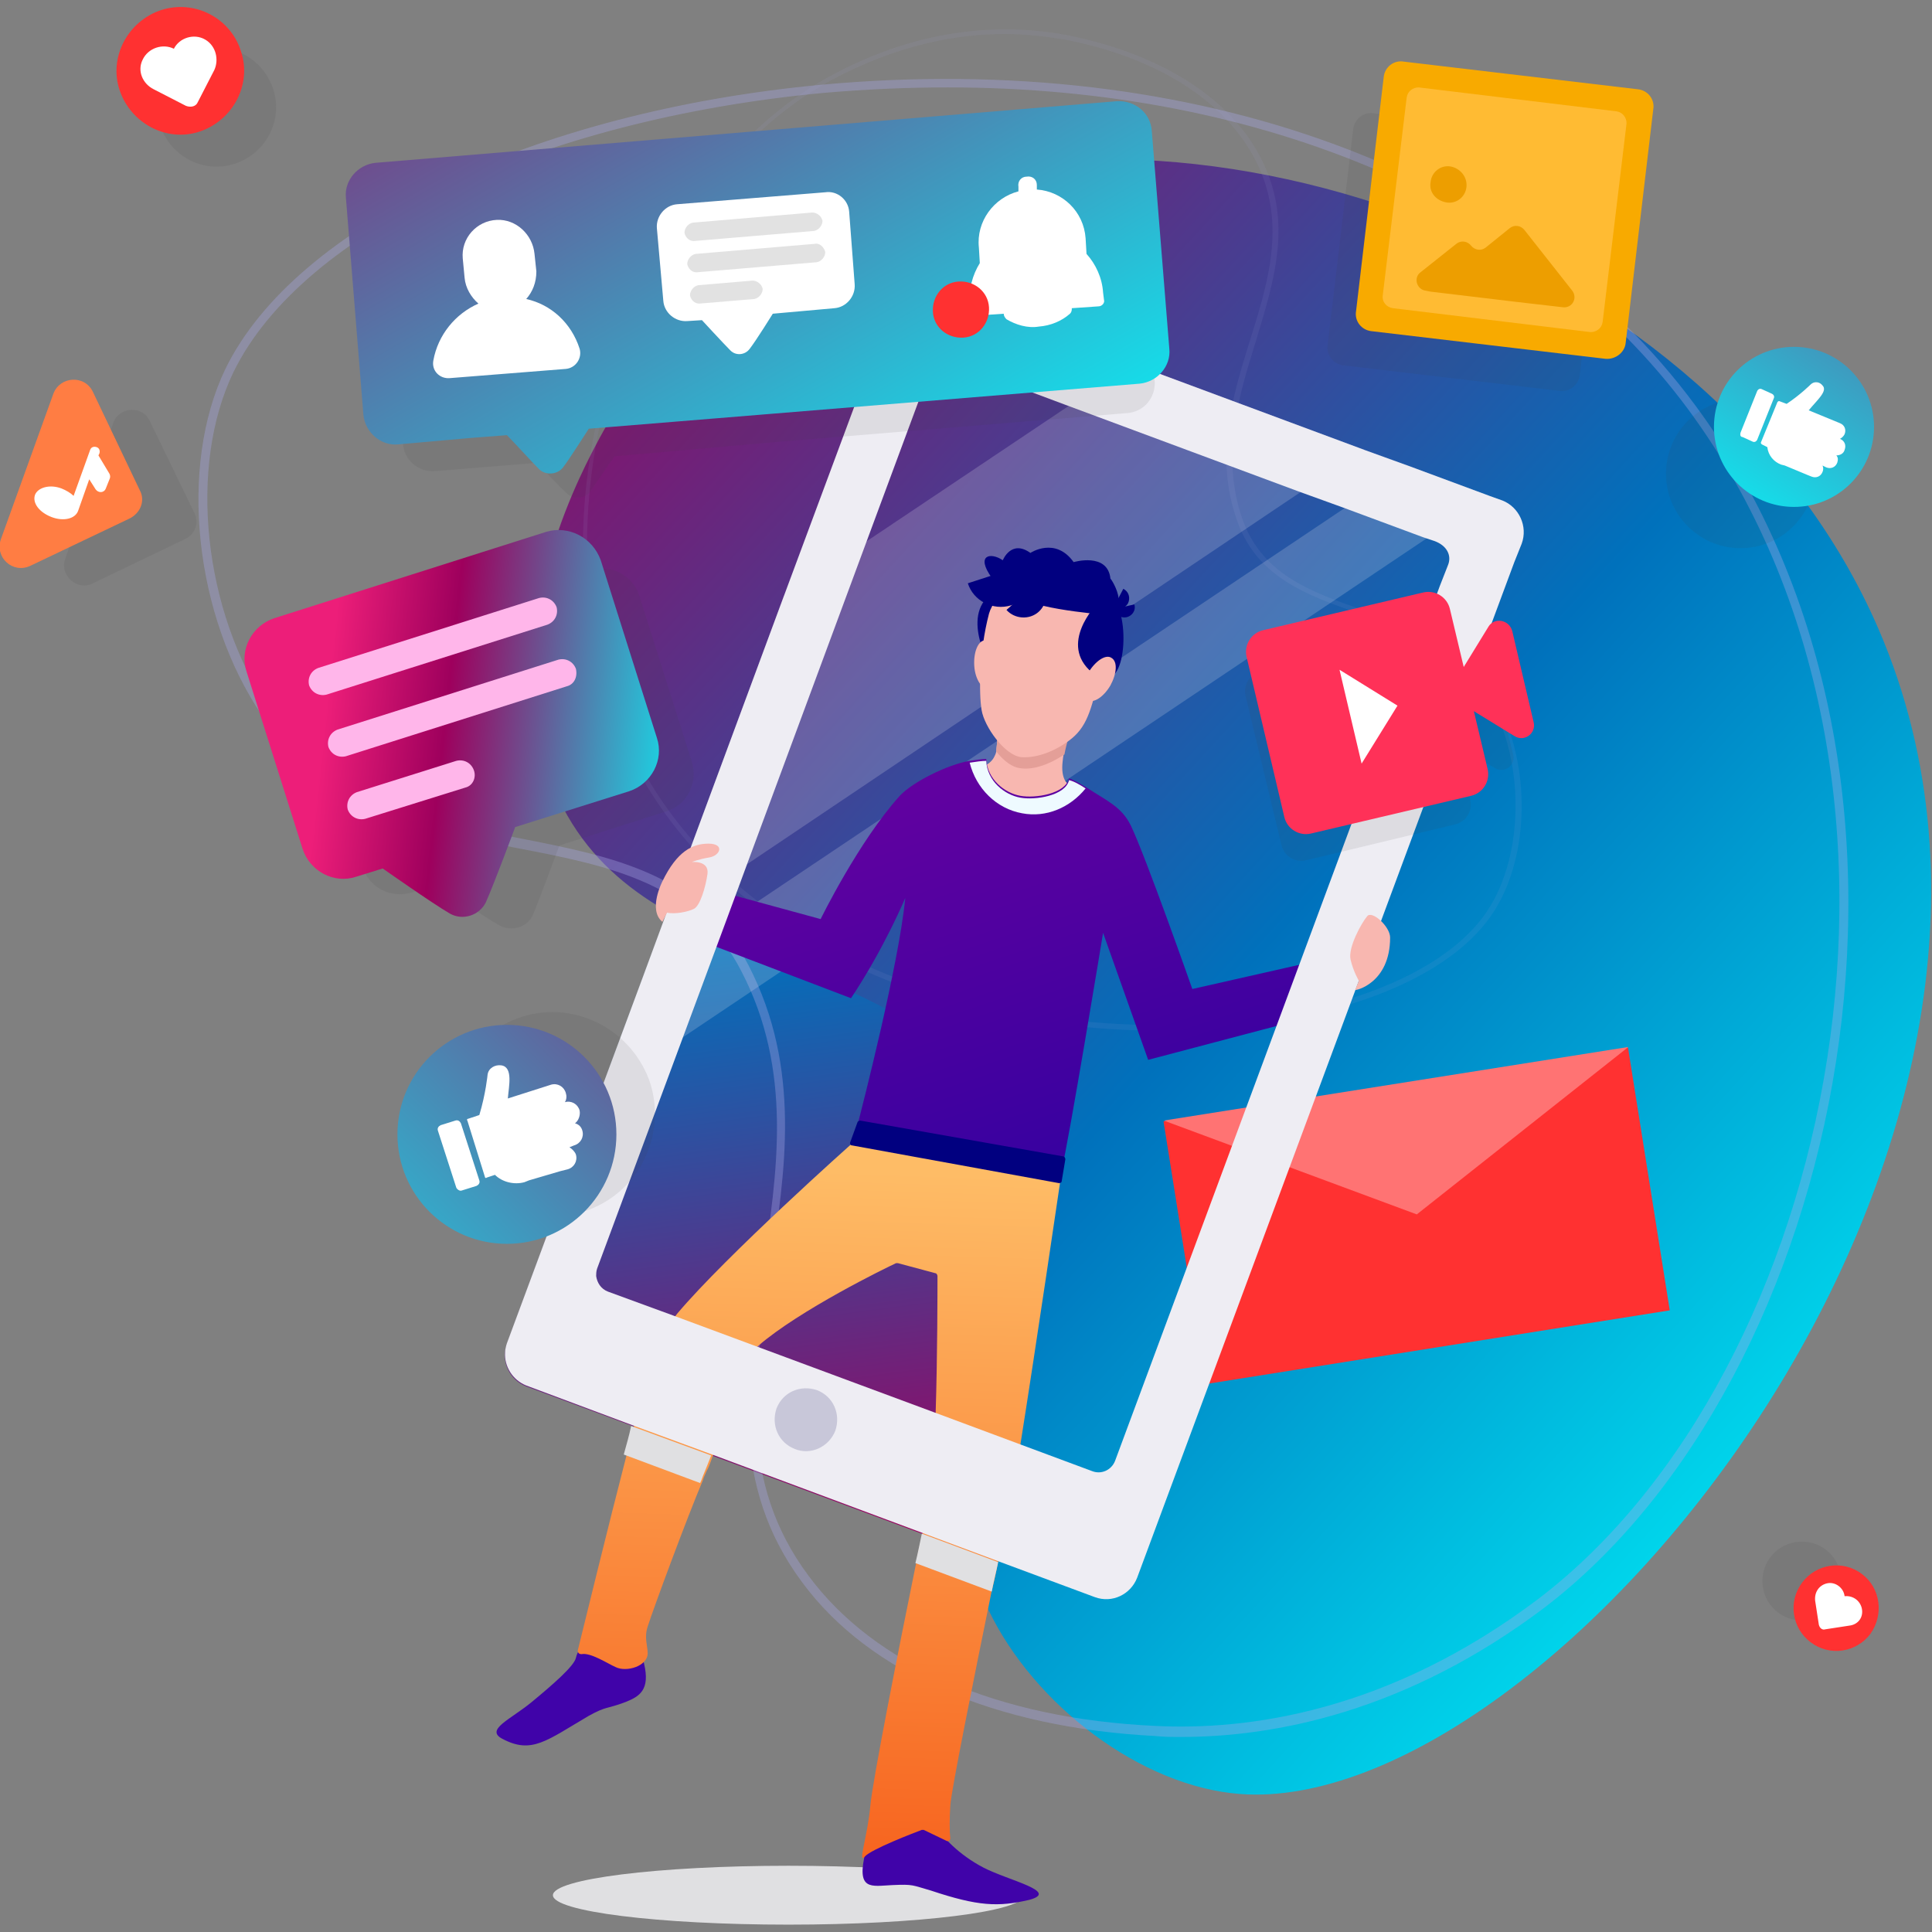 <?xml version="1.0" encoding="utf-8"?>
<!-- Generator: Adobe Illustrator 22.0.1, SVG Export Plug-In . SVG Version: 6.00 Build 0)  -->
<svg version="1.1" id="Layer_1" xmlns="http://www.w3.org/2000/svg" xmlns:xlink="http://www.w3.org/1999/xlink" x="0px" y="0px"
	 viewBox="0 0 210 210" style="enable-background:new 0 0 210 210;" xml:space="preserve">
<rect x="0" y="0" width="210" height="210" fill="#808080" stroke="none"/>
<style type="text/css">
	.st0{fill:#E0E0E2;}
	.st1{fill:url(#SVGID_1_);}
	.st2{fill:url(#SVGID_2_);}
	.st3{opacity:0.35;fill:#AAAAE8;}
	.st4{opacity:9.000000e-02;fill:#AAAAE8;}
	.st5{opacity:0.2;fill:#EEEDF3;}
	.st6{fill:#FF3131;}
	.st7{fill:#FF7373;}
	.st8{fill:#010080;}
	.st9{fill:#F8B7B0;}
	.st10{fill:#E49F98;}
	.st11{fill:#77D2FF;}
	.st12{fill:url(#SVGID_3_);}
	.st13{fill:#4003A9;}
	.st14{fill:url(#SVGID_4_);}
	.st15{fill:#EEFAFF;}
	.st16{fill:#EEEDF3;}
	.st17{fill:#C8C7D9;}
	.st18{opacity:0.1;fill:#3F3F3F;}
	.st19{fill:url(#SVGID_5_);}
	.st20{fill:#FFFFFF;}
	.st21{fill:#E2E2E2;}
	.st22{fill:#F8AA00;}
	.st23{fill:#FFBB33;}
	.st24{fill:#ED9E00;}
	.st25{fill:url(#SVGID_6_);}
	.st26{fill:#FFB6EA;}
	.st27{fill:#FF3158;}
	.st28{fill:#FF7D43;}
	.st29{fill:url(#SVGID_7_);}
	.st30{fill:url(#SVGID_8_);}
</style>
<g>
	<ellipse class="st0" cx="85.7" cy="206" rx="25.6" ry="3.2"/>
	<g>
		<g>
			<g>
				<g>
					<linearGradient id="SVGID_1_" gradientUnits="userSpaceOnUse" x1="101.617" y1="36.647" x2="123.695" y2="205.539">
						<stop  offset="0" style="stop-color:#00FFFF"/>
						<stop  offset="0.369" style="stop-color:#0071BC"/>
						<stop  offset="0.761" style="stop-color:#9E005D"/>
						<stop  offset="1" style="stop-color:#ED1E79"/>
					</linearGradient>
					<path class="st1" d="M163.3,54.4l-61.8-23c-1.9-0.7-3.9,0.3-4.6,2.1L55.1,146.1c-0.7,1.9,0.3,3.9,2.1,4.6l61.8,23
						c1.9,0.7,3.9-0.3,4.6-2.1l41.8-112.5C166.1,57.2,165.1,55.1,163.3,54.4z"/>
				</g>
			</g>
		</g>
	</g>
	<linearGradient id="SVGID_2_" gradientUnits="userSpaceOnUse" x1="217.829" y1="176.066" x2="0.735" y2="-23.366">
		<stop  offset="0" style="stop-color:#00FFFF"/>
		<stop  offset="0.369" style="stop-color:#0071BC"/>
		<stop  offset="0.761" style="stop-color:#9E005D"/>
		<stop  offset="1" style="stop-color:#ED1E79"/>
	</linearGradient>
	<path class="st2" d="M94.8,22c-4.3,1.8-20.9,8.7-30.1,26.5c-2,3.8-11.2,21.6-4.4,37.4c9,20.9,36.5,15.8,49.1,35.4
		c10.8,16.9-11.6,33.5-2,53.6c5,10.5,16.7,19.3,27.4,20.1c33.6,2.5,93.9-69.8,69.4-126.6C186.4,27.2,129.4,7.6,94.8,22z"/>
	<path class="st3" d="M128.4,188.8c-1,0-1.9,0-2.8-0.1c-17.4-0.9-31.1-6.8-38.4-16.7c-7.9-10.6-6.2-22-4.3-33.9
		c1.6-10.7,3.3-21.7-2.3-32.5c-4.9-9.6-14.4-11.5-24.3-13.4c-10.2-2-20.7-4-27.8-14.4c-7.4-10.9-9.1-27.1-4-37.7
		c7.6-15.6,33.6-28,64.9-30.9c40.6-3.7,76,9.3,94.9,34.9c30.1,40.8,16.1,105.9-16.5,130.7l0,0l-0.3-0.4l0.3,0.4
		C152.8,186.1,138.5,188.8,128.4,188.8z M103,9.5c-4.4,0-8.9,0.2-13.5,0.6c-30.9,2.9-56.6,15-64.1,30.3c-5,10.3-3.3,26.1,3.9,36.7
		c6.8,10,17.1,12,27.1,14c10.2,2,19.9,3.9,25,13.9c5.7,11.1,4,22.3,2.3,33.1c-1.8,11.8-3.5,22.9,4.2,33.2
		c7.2,9.7,20.5,15.5,37.7,16.3c10,0.5,25.3-1.5,41.6-13.8l0.3,0.4l-0.3-0.4c32.2-24.5,46.1-88.9,16.3-129.3
		C167,22.2,137.5,9.5,103,9.5z"/>
	<path class="st4" d="M126.2,112c-1.6,0-3.1,0-4.7-0.1c-24-1.3-43.6-12-52.4-28.6C55,56.9,68.8,20.1,90,8.4
		c10.7-5.9,20-5.7,25.9-4.6c10.1,2,17.6,6.7,21,13.1c3.7,6.9,1.7,13.3-0.4,20.2c-1.9,6.1-3.8,12.4-1.5,19.2c2.1,6.1,7.4,8,13.1,10
		c5.8,2,11.8,4.2,15,10.8c3.4,7,3,16.6-1,22.4C156.8,107.2,142.7,112,126.2,112z M109.2,3.7c-5.3,0-11.8,1.2-19,5.1l0,0
		c-21,11.5-34.7,48-20.7,74.2c8.7,16.4,28.2,27,52,28.3c18.3,1,34.5-3.9,40.1-12.2c3.8-5.6,4.2-15,0.9-21.9
		c-3.1-6.4-9-8.5-14.7-10.5c-5.8-2-11.3-4-13.4-10.3c-2.4-7-0.4-13.4,1.5-19.5c2.1-6.7,4-13.1,0.4-19.8
		c-3.4-6.3-10.7-10.9-20.6-12.8C113.9,4,111.7,3.7,109.2,3.7z M90.1,8.7L90.1,8.7L90.1,8.7z"/>
	<g>
		<polygon class="st5" points="148.3,48.9 141.5,53.4 81.7,93.6 72.2,99.9 85.2,64.8 94.7,58.5 116.2,44.1 123,39.5 		"/>
		<polygon class="st5" points="161.9,53.9 155.1,58.5 74.6,112.5 74.6,112.5 65.2,118.9 69.8,106.5 69.8,106.5 79.2,100.1 
			79.2,100.1 146.2,55.2 153,50.6 		"/>
	</g>
	<g>
		
			<rect x="128.4" y="117.6" transform="matrix(0.988 -0.157 0.157 0.988 -18.851 25.868)" class="st6" width="51.1" height="28.9"/>
		<polygon class="st7" points="154,132 177,113.8 126.5,121.8 		"/>
	</g>
	<g>
		<path class="st8" d="M109.2,72c2-1.7,3.7-10-0.7-7.9c-4.4,2.1-1,8-1,8L109.2,72z"/>
		<path class="st9" d="M110.4,90.1c4,1,6.8-0.9,7.7-1.8c0.9-0.9-1.5-2.3-2.3-3.4c-0.3-0.5-0.4-1.2-0.3-2.1c0.1-1.2,0.6-2.8,1.1-4.5
			l-7.9-2.4c0,0-0.2,4.1-0.4,5.6c0,0.3-0.1,0.5-0.2,0.7c-0.4,0.9-1.4,1.2-3.1,2.2C102.9,85.7,106.5,89,110.4,90.1z"/>
		<path class="st10" d="M108.3,81.4c0,0.1,0,0.2,0,0.3c0.8,1,1.7,1.7,2.6,1.8c1.3,0.2,3-0.3,4.8-1.5c0.2-1.1,0.6-2.4,1-3.8l-7.9-2.4
			C108.7,75.8,108.5,79.9,108.3,81.4z"/>
		<path class="st9" d="M119.5,73.4c-0.9,3.9-1.4,5.7-3.3,7.1c-1.9,1.4-3.8,1.9-5.2,1.8c-1.8-0.2-4-3.3-4.3-5.1
			c-0.3-1.8-0.3-6.3,0.8-10.5c0.6-2.1,3.6-4.5,6.4-4.1C116.6,63,121.7,63.9,119.5,73.4z"/>
		<path class="st9" d="M105.9,72.4c0.1,1.5,0.9,2.6,1.6,2.5c0.8-0.1,1.3-1.3,1.1-2.8c-0.1-1.5-0.9-2.6-1.6-2.5
			C106.3,69.7,105.8,70.9,105.9,72.4z"/>
		<path class="st11" d="M111.7,87.7"/>
		<linearGradient id="SVGID_3_" gradientUnits="userSpaceOnUse" x1="118.228" y1="130.301" x2="100.017" y2="75.504">
			<stop  offset="0" style="stop-color:#3301A0"/>
			<stop  offset="1" style="stop-color:#6A01A0"/>
		</linearGradient>
		<path class="st12" d="M143,110.4l-18.2,4.8l-4.9-13.8c0,0-3.8,23.1-4.5,25.7c-0.7,2.6-1.4,2.7-2.5,2.5l-18.4-3.2
			c-1.3-0.2-1.9-1.7-1.3-4.1c0.5-1.9,4.5-17.5,5.2-24.7c0,0-2.3,5.5-5.9,10.9l-17.3-6.6l1.9-5.3l12.1,3.3c0,0,4.1-8.4,8.6-13.4
			c1.4-1.5,5.2-3.4,7.6-3.8c0.7-0.1,1.3-0.2,1.8-0.2c0.1,2.2,2,3.7,3.7,4c1.6,0.3,4.9-0.2,5.3-1.9c0.6,0.2,1.2,0.6,1.9,1
			c2.3,1.5,3.8,2.1,4.8,4.1c1.6,3.3,6.7,17.8,6.7,17.8l13.7-3.1L143,110.4z"/>
		<g>
			<path class="st13" d="M102,198.8c0.4,0.8,2.2,2.8,4.9,4.2c2.7,1.4,8.3,2.6,5,3.5c-3.4,0.8-5.6,0.7-10.7-1
				c-2.1-0.6-1.9-0.7-4.2-0.6c-2.3,0.1-4,0.7-2.9-3.7C95.2,196.7,100.8,196.1,102,198.8z"/>
			<path class="st13" d="M62.6,180.2c-0.2,0.9-2.5,2.9-4.8,4.8c-2.3,1.9-5.1,3-3.2,4c3.2,1.7,4.8,0.2,9.4-2.5c2-1.1,1.9-0.7,4-1.5
				c1.5-0.6,2.7-1.3,2-4.2C69,176.3,63.2,177.4,62.6,180.2z"/>
			<linearGradient id="SVGID_4_" gradientUnits="userSpaceOnUse" x1="87.24" y1="203.101" x2="89.723" y2="127.116">
				<stop  offset="0" style="stop-color:#F7631E"/>
				<stop  offset="1" style="stop-color:#FEBC66"/>
			</linearGradient>
			<path class="st14" d="M115.2,128.7c0,0-2.6,17.7-4.3,28.4c-0.2,1.2-0.4,2.3-0.5,3.3c-0.2,1.4-0.4,2.5-0.6,3.1
				c-0.3,1.2-0.7,3.4-1.3,6.2c-0.2,1-0.4,2.1-0.7,3.2c-1.9,9.3-4.4,21.7-4.5,23.3c-0.1,1.6-0.1,2.9,0,3.6c0,0.2-0.2,0.4-0.4,0.3
				l-2.5-1.2c-0.1,0-0.2,0-0.2,0c-0.8,0.3-5.5,2.1-6.2,2.9c-0.8,0.9,0.3-2.2,0.6-5.5c0.2-2.5,3.1-17.2,5-26.5
				c0.2-1.2,0.5-2.3,0.7-3.2c0.4-1.9,0.7-3.3,0.8-4c0.2-1,0.3-3,0.5-5.6c0-1.1,0.1-2.2,0.1-3.4c0.2-6.2,0.2-13.5,0.2-14.9
				c0-0.1-0.1-0.3-0.2-0.3l-4.1-1.1c-0.1,0-0.1,0-0.2,0c-1.1,0.5-10.5,5.1-15,9c-1.1,0.9-1.9,1.8-2.2,2.6c0,0.1-0.1,0.2-0.1,0.3
				c-0.9,3.6-1.8,6.6-2.5,8.7c-0.3,0.8-0.5,1.5-0.8,2c-0.1,0.3-0.3,0.6-0.4,1c-1.7,4-5.4,14-6,15.9c-0.4,1.2,0,2.1,0,2.9
				c0,1.4-2.3,2.1-3.5,1.5c-0.9-0.4-2.7-1.6-3.7-1.4c-0.2,0-0.4-0.1-0.4-0.4c0.7-2.8,3.2-13.1,5.4-21.6c0.3-1.1,0.6-2.1,0.8-3.2
				c1.2-4.3,2.2-7.7,2.7-9c0.3-0.7,1-1.6,1.9-2.8c5.4-6.4,19-18.5,19-18.5s0.5-1.5,1.3-1.4c1.8,0.3,1.9,0.6,10.9,2.4
				C114.3,127.7,115.5,126.7,115.2,128.7z"/>
		</g>
		<path class="st8" d="M118.8,66.7c-5.4-0.6-9.1-1.4-11-3.9c-1.8-2.5-0.1-2.8,1.2-1.9c0,0,0.9-2.3,3-0.8c0,0,2.7-1.8,4.7,1
			c0,0,3.7-1.1,4,1.8C120.8,62.9,123.6,67.3,118.8,66.7z"/>
		<path class="st8" d="M121.3,65.6c1.5,2.1,1.1,10.6-2.6,7.5c-3.7-3.1,0.5-7.4,0.5-7.4L121.3,65.6z"/>
		<path class="st9" d="M118.3,73.1c-0.7,1.3-0.8,2.6-0.1,3c0.7,0.4,1.8-0.4,2.5-1.6c0.7-1.3,0.8-2.6,0.1-3
			C120.2,71.1,119.1,71.8,118.3,73.1z"/>
		<path class="st8" d="M115.1,128.6l-22.5-4.1c-0.2,0-0.2-0.2-0.2-0.3l0.8-2.2c0-0.1,0.2-0.2,0.3-0.2l22.1,3.9
			c0.1,0,0.2,0.2,0.2,0.3l-0.4,2.4C115.4,128.5,115.3,128.6,115.1,128.6z"/>
		<path class="st15" d="M118,85.7c-1.7,2.1-4.3,3.2-6.9,2.7c-2.8-0.5-5-2.7-5.7-5.5c0.7-0.1,1.3-0.2,1.8-0.2c0.1,2.2,2,3.7,3.7,4
			c1.6,0.3,4.9-0.2,5.3-1.9C116.7,84.9,117.4,85.3,118,85.7z"/>
		<path class="st8" d="M122.6,65.6c0.3-0.6,0.1-1.3-0.5-1.6l-1.1,2.1C121.6,66.4,122.3,66.1,122.6,65.6z"/>
		<path class="st8" d="M109.9,65.8c2-0.6,3-2.7,2.4-4.7l-7.1,2.3C105.8,65.3,107.9,66.4,109.9,65.8z"/>
		<path class="st8" d="M112.9,66.5c1-0.9,1.1-2.5,0.2-3.5l-3.7,3.3C110.3,67.3,111.9,67.4,112.9,66.5z"/>
		<path class="st8" d="M122.4,67.1c0.6-0.1,1.1-0.7,0.9-1.4l-2.3,0.5C121.2,66.8,121.8,67.2,122.4,67.1z"/>
	</g>
	<path class="st16" d="M163.3,54.4l-1.4-0.5l-8.9-3.3l-4.7-1.7L123,39.5l-21.6-8c-1.9-0.7-3.9,0.3-4.6,2.1L85.2,64.8l-13,35.1
		l-2.4,6.5v0l-4.6,12.4L55.1,146c-0.1,0.3-0.2,0.7-0.2,1c-0.1,1.5,0.8,3,2.3,3.6l11.5,4.3l8.7,3.2l22.8,8.5l8.3,3.1l10.5,3.9
		c1.9,0.7,3.9-0.3,4.6-2.1l41-110.4l0.8-2C166.1,57.2,165.1,55.1,163.3,54.4z M157.4,61.4l-0.9,2.3l-35.3,95.1
		c-0.4,1-1.5,1.5-2.5,1.1l-7.8-2.9l-9.4-3.5l-19.4-7.2l-8.9-3.3l-7.1-2.6c-0.8-0.3-1.2-1-1.3-1.7c0-0.2,0-0.5,0.1-0.8l9.5-25.6v0
		l4.6-12.4v0l2.4-6.5l13-35.1l6.6-17.8c0.4-1,1.5-1.5,2.5-1.1l12.3,4.6l25.3,9.4l4.7,1.7l8.9,3.3l1.2,0.4
		C157.3,59.3,157.8,60.4,157.4,61.4z"/>
	<g>
		<path class="st0" d="M99.5,169.9l8.3,3.1c0.2-1.1,0.5-2.2,0.7-3.2l-8.3-3.1C100,167.6,99.8,168.7,99.5,169.9z"/>
		<path class="st0" d="M67.8,158.1l8.3,3.1c0.2-0.4,0.3-0.8,0.4-1c0.2-0.5,0.5-1.2,0.8-2l-8.7-3.2C68.4,156,68.1,157,67.8,158.1z"/>
	</g>
	<g>
		<g>
			<path class="st17" d="M86.4,157.5L86.4,157.5c-1.8-0.7-2.6-2.6-2-4.4l0,0c0.7-1.8,2.6-2.6,4.4-2l0,0c1.8,0.7,2.6,2.6,2,4.4l0,0
				C90.1,157.3,88.1,158.2,86.4,157.5z"/>
		</g>
	</g>
	<path class="st9" d="M72.5,99.2c0.9,0.2,2.3-0.1,2.9-0.4c0.7-0.3,1.3-2.4,1.5-3.8c0.2-1.5-1.7-1.3-1.7-1.3s0.7-0.3,1.9-0.5
		c1.2-0.2,1.7-1.5-0.1-1.5c-1.7,0-3.4,0.8-5,4.1c0,0-1.6,3.1,0,4.4L72.5,99.2z"/>
	<path class="st9" d="M151.1,101.9c0-1.2-2-3-2.5-2.3c-0.6,0.7-2.1,3.4-1.8,4.7c0.3,1.3,0.9,2.3,0.9,2.3l-0.4,1
		C147.3,107.7,151.1,106.9,151.1,101.9z"/>
	<g>
		<path class="st18" d="M120.1,16.4L45,22.6c-1.8,0.1-3.2,1.7-3,3.6l1.8,22c0.1,1.8,1.7,3.2,3.6,3l7.4-0.6l3.6-0.3
			c0.7,0.8,2.5,2.7,3.3,3.4c0.7,0.6,1.8,0.5,2.4-0.2c0.6-0.8,2.1-3.1,2.7-3.9L84.9,48l37.6-3.1c1.8-0.1,3.2-1.7,3-3.6l-1.8-22
			C123.5,17.6,121.9,16.2,120.1,16.4z"/>
		<path class="st18" d="M172.9,15.1l-23.7-2.8c-1-0.1-1.9,0.6-2.1,1.6l-2.8,23.7c-0.1,1,0.6,1.9,1.6,2.1l23.7,2.8
			c1,0.1,1.9-0.6,2.1-1.6l2.8-23.7C174.6,16.2,173.9,15.2,172.9,15.1z"/>
		<path class="st18" d="M69.5,64.8c-0.7-2.3-3.1-3.5-5.4-2.8l-27.6,8.8c-2.3,0.7-3.5,3.1-2.8,5.4l5.7,18c0.7,2.3,3.1,3.5,5.4,2.8
			l2.7-0.9c0,0,5,3.5,6.8,4.5c1.3,0.7,3,0.2,3.6-1.1c0.8-1.9,2.9-7.6,2.9-7.6l11.6-3.7c2.3-0.7,3.5-3.1,2.8-5.4L69.5,64.8z"/>
		<path class="st18" d="M162.2,72.9c-0.3-1.1-1.8-1.4-2.4-0.4l-2.5,4.1l-1.4-5.9c-0.3-1.2-1.5-1.9-2.7-1.6l-16.2,3.9
			c-1.2,0.3-1.9,1.5-1.6,2.7l3.9,16.2c0.3,1.2,1.5,1.9,2.7,1.6l16.2-3.9c1.2-0.3,1.9-1.5,1.6-2.7l-1.4-5.9l4.1,2.5
			c1,0.6,2.2-0.3,2-1.4L162.2,72.9z"/>
		<path class="st18" d="M16.3,45.8c-0.8-1.8-3.4-1.6-4,0.2L7.1,60.7c-0.7,1.8,1.3,3.6,3,2.7l10-4.8c1.1-0.5,1.6-1.8,1-2.9L16.3,45.8
			z"/>
		<path class="st18" d="M21.6,5.5c-3.4,1.1-5.3,4.7-4.2,8.1c1.1,3.4,4.7,5.3,8.1,4.2c3.4-1.1,5.3-4.7,4.2-8.1
			C28.6,6.3,25,4.4,21.6,5.5z"/>
		<path class="st18" d="M198.4,168.4c-1.9-1.4-4.6-1-6,0.9s-1,4.6,0.9,6c1.9,1.4,4.6,1,6-0.9C200.7,172.5,200.3,169.8,198.4,168.4z"
			/>
		
			<ellipse transform="matrix(0.662 -0.75 0.75 0.662 25.38 159.214)" class="st18" cx="189.1" cy="51.5" rx="8.1" ry="8.1"/>
		<path class="st18" d="M56.8,110.5c-5.8,1.8-9.1,8-7.3,13.9c1.8,5.8,8,9.1,13.9,7.3c5.8-1.8,9.1-8,7.3-13.9
			C68.8,112,62.6,108.7,56.8,110.5z"/>
	</g>
	<g>
		<g>
			<linearGradient id="SVGID_5_" gradientUnits="userSpaceOnUse" x1="105.882" y1="70.879" x2="49.512" y2="-27.954">
				<stop  offset="0" style="stop-color:#00FFFF"/>
				<stop  offset="1" style="stop-color:#9E005D"/>
			</linearGradient>
			<path class="st19" d="M121.4,11l-80.6,6.7c-1.9,0.2-3.4,1.9-3.2,3.8l1.9,23.6c0.2,1.9,1.9,3.4,3.8,3.2l7.9-0.7l3.9-0.3
				c0.8,0.8,2.7,2.9,3.5,3.7c0.7,0.7,2,0.6,2.6-0.2c0.7-0.9,2.2-3.3,2.8-4.2L83.6,45l40.3-3.3c1.9-0.2,3.4-1.9,3.2-3.8l-1.9-23.6
				C125.1,12.3,123.4,10.9,121.4,11z"/>
			<path class="st20" d="M57.2,32.5c0.7-0.8,1.1-1.8,1.1-3l-0.2-1.9c-0.2-2.1-2-3.8-4.1-3.7c-2.2,0.1-3.9,2-3.7,4.2l0.2,2.1
				c0.1,1.1,0.7,2.1,1.5,2.8c-2.5,1.1-4.4,3.4-4.9,6.2c-0.2,1.1,0.7,2,1.8,1.9l12.6-1c1.1-0.1,1.8-1.2,1.5-2.2
				C62.1,35.1,59.9,33.1,57.2,32.5z"/>
			<g>
				<path class="st20" d="M89.7,20.9l-16.1,1.3c-1.3,0.1-2.3,1.3-2.2,2.6l0.7,7.9c0.1,1.3,1.3,2.3,2.6,2.2l1.6-0.1
					c0,0,2.3,2.5,3.1,3.3c0.6,0.6,1.6,0.5,2.1-0.2c0.7-0.9,2.5-3.8,2.5-3.8l6.7-0.6c1.3-0.1,2.3-1.3,2.2-2.6L92.3,23
					C92.2,21.7,91,20.7,89.7,20.9z"/>
				<path class="st21" d="M75.4,26.2c-0.5,0-0.9-0.4-1-0.9c0-0.5,0.4-1,0.9-1.1l13-1.1c0.5,0,1,0.4,1.1,0.9c0,0.5-0.4,1-0.9,1.1
					L75.4,26.2C75.5,26.2,75.5,26.2,75.4,26.2z"/>
				<path class="st21" d="M75.7,29.6c-0.5,0-0.9-0.4-1-0.9c0-0.5,0.4-1,0.9-1.1l13-1.1c0.5-0.1,1,0.4,1.1,0.9c0,0.5-0.4,1-0.9,1.1
					L75.7,29.6C75.8,29.6,75.8,29.6,75.7,29.6z"/>
				<path class="st21" d="M76,33c-0.5,0-0.9-0.4-1-0.9c0-0.5,0.4-1,0.9-1.1l5.9-0.5c0.5,0,1,0.4,1.1,0.9c0,0.5-0.4,1-0.9,1.1L76,33
					C76.1,33,76,33,76,33z"/>
			</g>
			<path class="st20" d="M119.9,31.8c-0.1-1.6-0.8-3.1-1.8-4.2l-0.1-1.7c-0.2-2.9-2.5-5.1-5.3-5.3l0-0.5c0-0.6-0.5-1-1.1-0.9
				c-0.6,0-1,0.5-0.9,1.1l0,0.5c-2.7,0.7-4.6,3.3-4.3,6.1l0.1,1.7c0,0,0,0,0,0c-0.8,1.3-1.2,2.8-1.1,4.4l0.1,0.7
				c0,0.4,0.4,0.7,0.7,0.6l2.9-0.2c0,0.2,0.1,0.4,0.3,0.6c1,0.6,2.3,1,3.5,0.8c1.3-0.1,2.5-0.6,3.4-1.4c0.2-0.2,0.2-0.4,0.2-0.6
				l2.9-0.2c0.4,0,0.7-0.4,0.6-0.7L119.9,31.8z"/>
		</g>
		<path class="st6" d="M107.5,33.4c0.1,1.7-1.1,3.2-2.8,3.3c-1.7,0.1-3.2-1.1-3.3-2.8c-0.1-1.7,1.1-3.2,2.8-3.3
			C105.9,30.5,107.4,31.7,107.5,33.4z"/>
	</g>
	<g>
		<path class="st22" d="M174.5,39l-25.4-3c-1.1-0.1-1.9-1.1-1.7-2.2l3-25.4c0.1-1.1,1.1-1.9,2.2-1.7l25.4,3c1.1,0.1,1.9,1.1,1.7,2.2
			l-3,25.4C176.6,38.3,175.6,39.1,174.5,39z"/>
		<path class="st23" d="M150.3,32.1l2.6-21.5c0.1-0.7,0.7-1.1,1.3-1.1l21.5,2.6c0.7,0.1,1.1,0.7,1.1,1.3L174.2,35
			c-0.1,0.7-0.7,1.1-1.3,1.1l-21.5-2.6C150.7,33.4,150.2,32.8,150.3,32.1z"/>
		<path class="st24" d="M164.1,24.8l-2.6,2.1c-0.5,0.4-1.2,0.3-1.6-0.2l0,0c-0.4-0.5-1.1-0.6-1.6-0.2l-3.9,3.1
			c-0.8,0.6-0.4,1.9,0.6,2l0.5,0.1l9.2,1.1l5.2,0.6c1,0.1,1.6-1,1-1.8l-5.2-6.6C165.3,24.5,164.6,24.4,164.1,24.8z"/>
		<path class="st24" d="M159.4,20.3c-0.1,1.1-1.1,1.9-2.2,1.7s-1.9-1.1-1.7-2.2c0.1-1.1,1.1-1.9,2.2-1.7
			C158.7,18.3,159.5,19.2,159.4,20.3z"/>
	</g>
	<g>
		<linearGradient id="SVGID_6_" gradientUnits="userSpaceOnUse" x1="77.851" y1="81.076" x2="35.47" y2="76.441">
			<stop  offset="0" style="stop-color:#00FFFF"/>
			<stop  offset="0.693" style="stop-color:#9E005D"/>
			<stop  offset="1" style="stop-color:#ED1E79"/>
		</linearGradient>
		<path class="st25" d="M59.4,57.8l-29.6,9.4c-2.4,0.8-3.8,3.4-3,5.8l6.1,19.3c0.8,2.4,3.4,3.8,5.8,3l2.9-0.9c0,0,5.4,3.8,7.3,4.9
			c1.4,0.8,3.2,0.2,3.9-1.2c0.9-2,3.2-8.2,3.2-8.2l12.4-3.9c2.4-0.8,3.8-3.4,3-5.8l-6.1-19.3C64.4,58.4,61.8,57.1,59.4,57.8z"/>
		<path class="st26" d="M59.5,67.9l-24,7.6c-0.8,0.2-1.6-0.2-1.9-1c-0.2-0.8,0.2-1.6,1-1.9l24-7.6c0.8-0.2,1.6,0.2,1.9,1
			C60.7,66.8,60.3,67.6,59.5,67.9z"/>
		<path class="st26" d="M61.6,74.6l-24,7.6c-0.8,0.2-1.6-0.2-1.9-1c-0.2-0.8,0.2-1.6,1-1.9l24-7.6c0.8-0.2,1.6,0.2,1.9,1
			C62.8,73.6,62.4,74.4,61.6,74.6z"/>
		<path class="st26" d="M50.6,85.6L39.7,89c-0.8,0.2-1.6-0.2-1.9-1c-0.2-0.8,0.2-1.6,1-1.9l10.8-3.4c0.8-0.2,1.6,0.2,1.9,1
			C51.8,84.5,51.4,85.4,50.6,85.6z"/>
	</g>
	<g>
		<path class="st27" d="M161.8,68.1l-2.7,4.4l-1.5-6.3c-0.3-1.3-1.6-2.1-2.9-1.8l-17.4,4.1c-1.3,0.3-2.1,1.6-1.8,2.9l4.1,17.4
			c0.3,1.3,1.6,2.1,2.9,1.8l17.4-4.1c1.3-0.3,2.1-1.6,1.8-2.9l-1.5-6.3l4.4,2.7c1.1,0.7,2.4-0.3,2.1-1.5l-2.3-9.8
			C164.1,67.3,162.4,67.1,161.8,68.1z"/>
		<polyline class="st20" points="145.6,72.8 151.9,76.7 148,83 		"/>
	</g>
	<g>
		<path class="st28" d="M15.2,53.3l-5.1-10.7c-0.9-1.9-3.6-1.7-4.3,0.2L0.1,58.6c-0.7,2,1.3,3.8,3.2,2.9l10.7-5.1
			C15.3,55.8,15.8,54.4,15.2,53.3z"/>
		<path class="st20" d="M11.9,51.5l-1.2-2l0.1-0.2c0.1-0.3,0-0.6-0.3-0.7c-0.3-0.1-0.6,0-0.7,0.3L8,53.9c-0.3-0.3-0.8-0.6-1.3-0.8
			c-1.3-0.5-2.6-0.1-2.9,0.7c-0.3,0.9,0.5,1.9,1.8,2.4c1.3,0.5,2.6,0.2,2.9-0.7c0,0,0,0,0,0l1.2-3.4l0.7,1.1
			c0.3,0.4,0.9,0.4,1.1-0.1l0.4-1C12,51.9,12,51.7,11.9,51.5z"/>
	</g>
	<g>
		<path class="st6" d="M26.2,5.6c1.2,3.6-0.9,7.5-4.5,8.7c-3.6,1.2-7.5-0.9-8.7-4.5c-1.2-3.6,0.9-7.5,4.5-8.7
			C21.2-0.1,25.1,2,26.2,5.6z"/>
		<path class="st20" d="M22.3,4.3c-1.2-0.7-2.8-0.2-3.4,1c-1.2-0.6-2.8-0.1-3.4,1.2c-0.6,1.2,0,2.6,1.2,3.2l3.5,1.8
			c0.5,0.2,1.1,0.1,1.3-0.4l1.8-3.5C23.8,6.5,23.5,5,22.3,4.3z"/>
	</g>
	<g>
		<path class="st6" d="M203.3,177.6c-1.5,2-4.4,2.5-6.5,0.9c-2-1.5-2.5-4.4-0.9-6.5c1.5-2,4.4-2.5,6.5-0.9
			C204.4,172.6,204.8,175.5,203.3,177.6z"/>
		<path class="st20" d="M202.4,175c-0.1-0.9-0.9-1.6-1.9-1.5c-0.1-0.9-1-1.6-1.9-1.4c-0.9,0.2-1.4,1-1.3,1.9l0.4,2.6
			c0.1,0.4,0.4,0.6,0.7,0.5l2.6-0.4C201.9,176.6,202.5,175.9,202.4,175z"/>
	</g>
	<g>
		<linearGradient id="SVGID_7_" gradientUnits="userSpaceOnUse" x1="185.334" y1="61.776" x2="237.482" y2="-21.662">
			<stop  offset="0" style="stop-color:#00FFFF"/>
			<stop  offset="0.693" style="stop-color:#9E005D"/>
			<stop  offset="1" style="stop-color:#ED1E79"/>
		</linearGradient>
		<circle class="st29" cx="195" cy="46.4" r="8.7"/>
		<g>
			<path class="st20" d="M198.1,41.9c-0.3-0.4-0.9-0.5-1.3-0.1c0,0-1.1,1.1-2.6,2.1l-0.8-0.3c-0.1,0-0.1,0-0.2,0.1l-1.8,4.4
				c0,0.1,0,0.1,0.1,0.2l0.6,0.3c0.1,0.9,0.7,1.6,1.5,1.9l0.4,0.1l2.4,1l0.5,0.2c0.5,0.2,1,0,1.2-0.5c0.1-0.2,0.1-0.5,0-0.7l0.4,0.2
				c0.5,0.2,1,0,1.2-0.5c0.1-0.3,0.1-0.6-0.1-0.8c0.4,0,0.8-0.2,0.9-0.6c0.2-0.5,0-1-0.5-1.2l0,0c0.2-0.1,0.4-0.3,0.5-0.5
				c0.2-0.5,0-1-0.5-1.2l-3.4-1.4C197.5,43.5,198.7,42.5,198.1,41.9z"/>
			<path class="st20" d="M189.4,47.5l1.1,0.5c0.2,0.1,0.4,0,0.5-0.2l1.8-4.5c0.1-0.2,0-0.4-0.2-0.5l-1.1-0.5c-0.2-0.1-0.4,0-0.5,0.2
				l-1.8,4.5C189.1,47.3,189.2,47.5,189.4,47.5z"/>
		</g>
	</g>
	<g>
		<linearGradient id="SVGID_8_" gradientUnits="userSpaceOnUse" x1="23.836" y1="155.487" x2="119.193" y2="57.482">
			<stop  offset="0" style="stop-color:#00FFFF"/>
			<stop  offset="0.693" style="stop-color:#9E005D"/>
			<stop  offset="1" style="stop-color:#ED1E79"/>
		</linearGradient>
		<circle class="st30" cx="55.1" cy="123.3" r="11.9"/>
		<g>
			<path class="st20" d="M54.5,115.8c-0.7-0.1-1.4,0.3-1.5,1c0,0-0.2,2.1-0.9,4.4l-1.2,0.4c-0.1,0-0.2,0.1-0.1,0.2l1.9,6.1
				c0,0.1,0.1,0.2,0.2,0.1l0.9-0.3c0.8,0.8,2.1,1.1,3.2,0.8l0.5-0.2l3.4-1l0.8-0.2c0.7-0.2,1.1-0.9,0.9-1.6
				c-0.1-0.3-0.4-0.6-0.7-0.8l0.5-0.2c0.7-0.2,1.1-0.9,0.9-1.6c-0.1-0.4-0.4-0.7-0.8-0.8c0.4-0.3,0.6-0.9,0.5-1.4
				c-0.2-0.7-0.9-1.1-1.6-0.9l0,0c0.2-0.3,0.2-0.7,0.1-1c-0.2-0.7-0.9-1.1-1.6-0.9l-4.7,1.5C55.3,118.1,55.8,116,54.5,115.8z"/>
			<path class="st20" d="M50.2,129.4l1.6-0.5c0.2-0.1,0.4-0.3,0.3-0.6l-2-6.2c-0.1-0.2-0.3-0.4-0.6-0.3l-1.6,0.5
				c-0.2,0.1-0.4,0.3-0.3,0.6l2,6.2C49.7,129.3,50,129.5,50.2,129.4z"/>
		</g>
	</g>
</g>
</svg>
